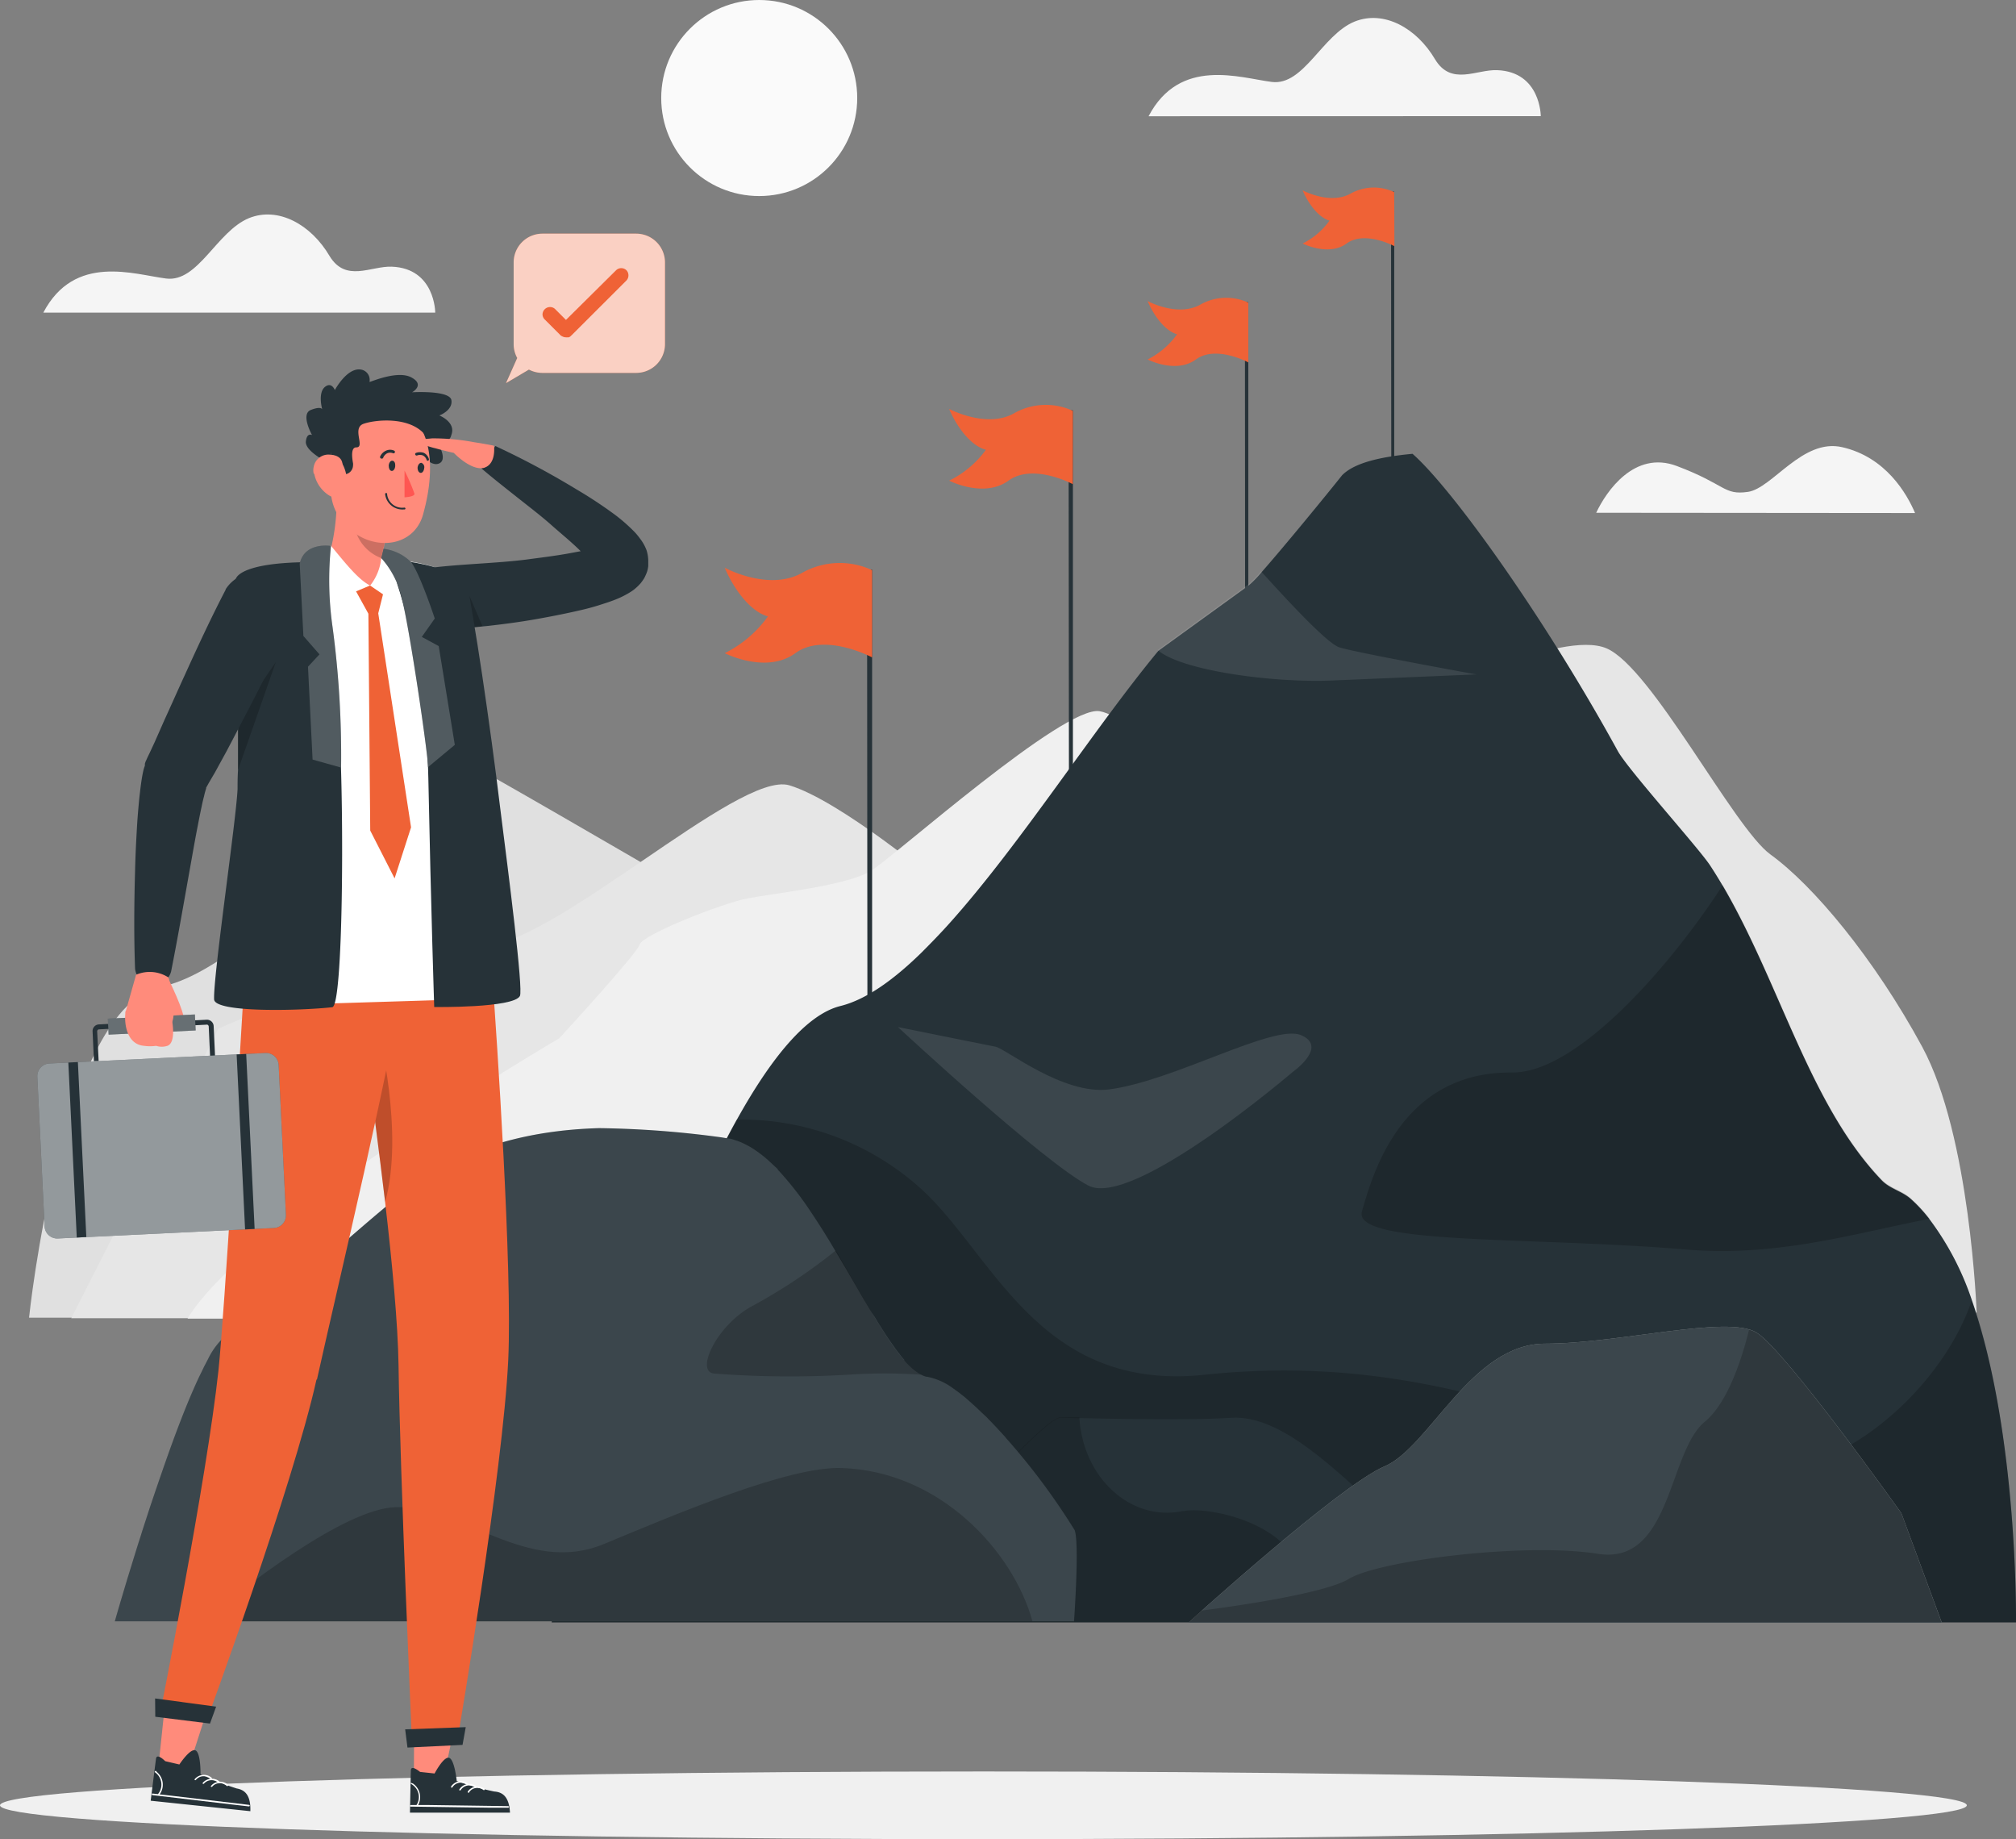 <svg xmlns="http://www.w3.org/2000/svg" viewBox="0 0 219.28 200"><rect x="0" y="0" width="219.28" height="200" fill="#808080" stroke="none"/><defs><style>.cls-1{fill:#e6e6e6;}.cls-2{fill:#e0e0e0;}.cls-3{fill:#f5f5f5;}.cls-4{fill:#fafafa;}.cls-5{fill:#f0f0f0;}.cls-6{fill:#263238;}.cls-7{fill:#ef6236;}.cls-10,.cls-11,.cls-13,.cls-16,.cls-18,.cls-8{fill:#fff;}.cls-8{opacity:0.1;}.cls-10,.cls-11,.cls-16,.cls-18,.cls-8,.cls-9{isolation:isolate;}.cls-14,.cls-16,.cls-9{opacity:0.2;}.cls-10,.cls-17{opacity:0.5;}.cls-11{opacity:0.7;}.cls-12{fill:#ff8b7b;}.cls-15{fill:#ff5652;}.cls-18{opacity:0.3;}</style></defs><g id="Layer_2" data-name="Layer 2"><g id="icons"><g id="freepik--background-complete--inject-26"><path class="cls-1" d="M155.46,75.74s14.35-7.32,19.27-5.24S188.56,90,192.57,92.92c4.63,3.34,11.27,11.25,16.51,20.92S215,142.75,215,142.75h-35.8Z"/><path class="cls-2" d="M78,98.58S61.34,88.87,54.15,84.79s-25.74,20.43-36.61,22.5-14.38,36-14.38,36h68Z"/><path class="cls-1" d="M101.93,95.89S91.4,87.07,85.86,85.4,60.09,103.06,52,103s-28.25,8.86-28.25,8.86l-16,31.49H78.36Z"/><path class="cls-3" d="M208.3,55.79c-.9-2.12-3.19-6.08-7.92-7.16-4.32-1-7.6,4.48-10.26,4.86s-2.38-.8-7.75-2.82c-4.59-1.72-7.66,2.76-8.75,5.09Z"/><path class="cls-3" d="M47.34,34s0-4.82-4.73-5c-2.26-.09-5,1.76-6.77-1.17-2-3.4-5.57-5.4-8.76-4.11-3.52,1.45-5.52,7-9,6.57S8.11,27.52,4.71,34Z"/><path class="cls-3" d="M167.59,12.63s0-4.81-4.73-5c-2.26-.1-5,1.75-6.77-1.18-2-3.4-5.57-5.39-8.76-4.1-3.53,1.45-5.52,7-9,6.56s-10-2.74-13.4,3.73Z"/><circle class="cls-4" cx="82.58" cy="10.66" r="10.66"/><path class="cls-5" d="M134,89s-10.5-11-14.39-11.66S97.35,93.07,94.75,94.69s-10.42,2.43-13.4,3-11.49,4-11.76,5-8.76,10.22-8.76,10.22-34.17,20-40.43,30.48H151.32Z"/></g><g id="freepik--Shadow--inject-26"><path class="cls-5" d="M213.93,196.32c0,2-47.89,3.68-107,3.68S0,198.35,0,196.32s47.89-3.68,107-3.68S213.93,194.29,213.93,196.32Z"/></g><g id="freepik--Flags--inject-26"><polygon class="cls-6" points="135.78 67.26 135.78 32.86 135.41 32.85 135.43 67.25 135.78 67.26"/><path class="cls-7" d="M135.78,32.91a5.72,5.72,0,0,0-5.12.16c-2.5,1.49-5.83-.33-5.83-.33.6,1.46,1.85,3.24,3.2,3.61a8.81,8.81,0,0,1-3.2,2.74s3.08,1.59,5.25,0,5.7.32,5.7.32Z"/><polygon class="cls-6" points="116.7 86.85 116.7 44.62 116.23 44.61 116.27 86.83 116.7 86.85"/><path class="cls-7" d="M116.7,44.68a7,7,0,0,0-6.29.2c-3,1.81-7.17-.41-7.17-.41.75,1.79,2.28,4,4,4.44a10.86,10.86,0,0,1-4,3.36s3.78,1.94,6.45,0,7,.38,7,.38Z"/><polygon class="cls-6" points="94.86 112.28 94.86 61.95 94.31 61.93 94.35 112.27 94.86 112.28"/><path class="cls-7" d="M94.86,62a8.36,8.36,0,0,0-7.5.23c-3.66,2.17-8.53-.49-8.53-.49.89,2.13,2.7,4.75,4.7,5.29a12.82,12.82,0,0,1-4.7,4s4.51,2.31,7.68,0,8.35.46,8.35.46Z"/><polygon class="cls-6" points="151.65 52.15 151.65 20.84 151.3 20.83 151.33 52.14 151.65 52.15"/><path class="cls-7" d="M151.65,20.89A5.21,5.21,0,0,0,147,21c-2.27,1.35-5.31-.3-5.31-.3.54,1.32,1.69,2.95,2.92,3.29a7.89,7.89,0,0,1-2.92,2.49s2.81,1.44,4.78,0,5.2.29,5.2.29Z"/></g><g id="freepik--Mountain--inject-26"><path class="cls-6" d="M219.28,176.43H60s.13-.5.31-1.16c0-.12.07-.24.1-.36s0-.19.08-.29.09-.36.15-.54v0c.34-1.22.8-2.85,1.38-4.82.07-.25.14-.49.22-.75s.16-.54.23-.79c.17-.54.35-1.16.54-1.78.12-.37.23-.76.35-1.16s.28-.91.43-1.38c.1-.31.19-.63.29-.94s.16-.54.24-.8c.14-.42.27-.86.41-1.31.09-.27.18-.54.27-.83l.32-1c.54-1.66,1.08-3.4,1.7-5.17a.56.56,0,0,0,0-.12c.24-.69.47-1.39.71-2.09,0,0,0-.08,0-.11l.48-1.4c.18-.49.35-1,.54-1.5s.33-.9.49-1.36L70,145c.34-.91.68-1.84,1-2.76l1-2.62.45-1.14c.45-1.13.9-2.26,1.37-3.38.15-.36.3-.74.46-1.08.62-1.47,1.26-2.93,1.9-4.31q.67-1.5,1.38-2.94c.84-1.75,1.71-3.43,2.58-5,3.69-6.65,7.56-11.45,11.27-12.37,2.75-.68,5.71-2.78,8.76-5.75,1-1,2.1-2.12,3.16-3.31h0C111,91.78,119.07,79.13,126,70.77l9.83-7.11a12.16,12.16,0,0,0,1.41-1.46c2.43-2.75,7.2-8.58,8.75-10.53,1.38-1.38,4.26-2,7.65-2.32,4.31,3.78,14.33,17.74,22.31,32.29C177,83.6,184.75,92.2,186,94.1c.48.73.94,1.48,1.39,2.24,6.27,10.72,9.45,23.84,17.27,32,.9.94,2.16,1.17,3.13,2a16.1,16.1,0,0,1,2.1,2.27,31,31,0,0,1,4.6,8.81C219.53,155.92,219.28,176.43,219.28,176.43Z"/><path class="cls-8" d="M97.67,111.69s15.86,14.73,20.72,17.24,22.22-12.36,22.22-12.36,3.89-2.73.91-4-13.86,5-20.89,5.9c-5,.63-11.25-4.43-12.33-4.64Z"/><path class="cls-8" d="M160.58,73.34,144.92,74c-6.48.28-16.46-1.08-19-3.31l9.83-7.12a10.17,10.17,0,0,0,1.41-1.45c2.62,2.91,7.2,7.88,8.53,8.28C147.62,71,160.58,73.34,160.58,73.34Z"/><path class="cls-9" d="M209.89,132.54c-8.39,1.62-16.54,4.18-26.62,3.33-16.88-1.41-36.22-.45-35.13-4.15s4.09-15.21,16.34-15.09c7,.06,17.09-11.39,22.9-20.37,6.27,10.72,9.45,23.84,17.27,32,.9.94,2.16,1.17,3.12,2A16.25,16.25,0,0,1,209.89,132.54Z"/><path class="cls-9" d="M219.28,176.43H60l.31-1.17c0-.12.07-.24.1-.36s.06-.19.08-.28l.15-.54v0c.34-1.22.81-2.86,1.38-4.82.07-.25.14-.49.22-.75s.16-.54.23-.79c.18-.54.35-1.16.54-1.77.13-.39.24-.77.36-1.17s.28-.91.43-1.38c.09-.31.18-.63.28-.94l.25-.8.41-1.31c.09-.27.18-.54.26-.82s.21-.68.33-1c.54-1.66,1.08-3.4,1.69-5.18a.61.61,0,0,0,0-.12l.71-2.09a.36.36,0,0,1,0-.11c.15-.46.32-.93.48-1.39l.54-1.51c.15-.45.31-.9.48-1.36L70,145c.34-.91.68-1.84,1-2.76s.67-1.75,1-2.62c.14-.39.29-.76.44-1.14.45-1.13.91-2.26,1.37-3.38l.46-1.1c.62-1.48,1.26-2.93,1.9-4.32.45-1,.91-2,1.38-2.93.84-1.76,1.71-3.43,2.58-5a29.16,29.16,0,0,1,20.09,7.56c7.84,7.16,12.79,22.07,30.77,20.19s32.48,2.1,51.38,9.58c14.57,5.75,28.61-7.23,32.08-17.62C219.54,155.92,219.28,176.43,219.28,176.43Z"/><path class="cls-6" d="M104.75,164.35s9.06-10.17,10.56-10.17,13.16.35,18.65,0,11.51,5.94,16.33,10.17,17.82,8.1,17.82,8.1l2.1,3.86H104.75Z"/><path class="cls-9" d="M170.21,176.31H104.76v-12s9-10.17,10.55-10.17c.32,0,1.08,0,2.09,0,.37,6.51,5.56,11.38,11.25,10.18l.14,0c2.23-.47,9.8.88,12.21,5.44s13.93,4.05,13.93,4.05,10.53.54,15,1.89Z"/><path class="cls-6" d="M116.82,176.31H12.49s.15-.54.44-1.53c.07-.21.13-.45.21-.71.3-1,.69-2.33,1.16-3.83.23-.76.48-1.56.74-2.4.14-.42.28-.85.41-1.29l.65-2,.22-.68c1.08-3.19,2.23-6.58,3.4-9.57.33-.86.67-1.69,1-2.47.25-.59.5-1.15.74-1.68s.49-1,.72-1.5l.46-.88a7.87,7.87,0,0,1,1.91-2.52c8.82-5.94,15.93-13.3,21-16.79,6-4.14,13-5.59,19.61-5.78a107.51,107.51,0,0,1,13.29,1l.85.14c.23,0,.45.1.67.17a7.13,7.13,0,0,1,1.27.54l.39.21a13.58,13.58,0,0,1,1.89,1.4l1.08,1a.09.09,0,0,0,0,.06c.25.26.5.54.73.81a35.17,35.17,0,0,1,2.82,3.71c.46.68.9,1.37,1.35,2.07.21.33.4.66.62,1l.7,1.17.66,1.11c.12.2.23.4.36.6l1.57,2.7a.64.64,0,0,0,.08.14c.18.32.36.62.54.93l.1.16c.32.54.63,1.08,1,1.59.21.35.4.68.61,1,.5.8,1,1.56,1.49,2.23a7.53,7.53,0,0,0,.57.76l.06.09c.16.22.33.41.49.6l0,.06a6.39,6.39,0,0,0,.5.54l.28.27a7.34,7.34,0,0,0,.76.59,2,2,0,0,0,.25.14l.27.13.2.07a1.07,1.07,0,0,0,.3.06A7,7,0,0,1,103.7,151l.61.44.62.49.62.54.64.58c.32.3.64.62,1,.94.11.1.21.21.32.33.54.54,1.08,1.13,1.62,1.72a3.47,3.47,0,0,1,.31.36,72.42,72.42,0,0,1,7.45,10C117.43,167.86,116.82,176.31,116.82,176.31Z"/><path class="cls-8" d="M116.82,176.31H12.49s.15-.54.44-1.53c.07-.21.13-.45.21-.71.3-1,.69-2.33,1.16-3.83.23-.76.48-1.56.74-2.4.14-.42.28-.85.41-1.29l.65-2,.22-.68c1.08-3.19,2.23-6.58,3.4-9.57.33-.86.67-1.69,1-2.47.25-.59.5-1.15.74-1.68s.49-1,.72-1.5l.46-.88a7.87,7.87,0,0,1,1.91-2.52c8.82-5.94,15.93-13.3,21-16.79,6-4.14,13-5.59,19.61-5.78a107.51,107.51,0,0,1,13.29,1l.85.14c.23,0,.45.1.67.17a7.13,7.13,0,0,1,1.27.54l.39.21a13.58,13.58,0,0,1,1.89,1.4l1.08,1a.09.09,0,0,0,0,.06c.25.26.5.54.73.81a35.17,35.17,0,0,1,2.82,3.71c.46.68.9,1.37,1.35,2.07.21.33.4.66.62,1l.7,1.17.66,1.11c.12.2.23.4.36.6l1.57,2.7a.64.64,0,0,0,.08.14c.18.32.36.62.54.93l.1.16c.32.54.63,1.08,1,1.59.21.35.4.68.61,1,.5.8,1,1.56,1.49,2.23a7.53,7.53,0,0,0,.57.76l.06.09c.16.22.33.41.49.6l0,.06a6.39,6.39,0,0,0,.5.54l.28.27a7.34,7.34,0,0,0,.76.59,2,2,0,0,0,.25.14l.27.13.2.07a1.07,1.07,0,0,0,.3.06A7,7,0,0,1,103.7,151l.61.44.62.49.62.54.64.58c.32.3.64.62,1,.94.11.1.21.21.32.33.54.54,1.08,1.13,1.62,1.72a3.47,3.47,0,0,1,.31.36,72.42,72.42,0,0,1,7.45,10C117.43,167.86,116.82,176.31,116.82,176.31Z"/><path class="cls-9" d="M100.17,149.49a59.05,59.05,0,0,0-7.87,0,107.35,107.35,0,0,1-14.57-.12c-2.21-.1.22-5.32,4.18-7.39a60.34,60.34,0,0,0,9-6C94.41,141.94,97.55,148.13,100.17,149.49Z"/><path class="cls-9" d="M112.3,176.31H22c4.61-3.77,15.46-12.23,21-12.41,7.18-.23,14.3,7.49,22.7,4s20.17-8.46,25.86-8.26C102.28,160,110.21,168.72,112.3,176.31Z"/><path class="cls-10" d="M206.81,164.55s-12.61-17.7-15.76-19.64-15,1.21-23,1.21-12.6,11.3-17.45,13.34-21.34,17-21.34,17h81.95Z"/><path class="cls-6" d="M206.81,164.55s-12.61-17.7-15.76-19.64-15,1.21-23,1.21-12.6,11.3-17.45,13.34-21.34,17-21.34,17h81.95Z"/><path class="cls-8" d="M206.81,164.55s-12.61-17.7-15.76-19.64-15,1.21-23,1.21-12.6,11.3-17.45,13.34-21.34,17-21.34,17h81.95Z"/><path class="cls-9" d="M211.17,176.43H129.22l1.43-1.28c4.16-.54,13.53-1.91,16.06-3.45,3.28-2,19.09-4,27.09-2.73s7.63-11.08,11.63-14.36c2.44-2,4-6.69,4.81-10a3.54,3.54,0,0,1,.81.33c3.15,1.94,15.76,19.64,15.76,19.64Z"/></g><g id="freepik--speech-bubble--inject-26"><path class="cls-7" d="M72.33,28.54v8.88a3.13,3.13,0,0,1-3.13,3.13H59a3.16,3.16,0,0,1-1.47-.36l-2.49,1.47,1.22-2.73a3.09,3.09,0,0,1-.39-1.51V28.54A3.13,3.13,0,0,1,59,25.41h10.2A3.13,3.13,0,0,1,72.33,28.54Z"/><path class="cls-11" d="M72.33,28.54v8.88a3.13,3.13,0,0,1-3.13,3.13H59a3.16,3.16,0,0,1-1.47-.36l-2.49,1.47,1.22-2.73a3.09,3.09,0,0,1-.39-1.51V28.54A3.13,3.13,0,0,1,59,25.41h10.2A3.13,3.13,0,0,1,72.33,28.54Z"/><path class="cls-7" d="M68.13,30.51l-5.94,5.93-.07.06a.5.5,0,0,1-.27.18.33.33,0,0,1-.15,0,.38.38,0,0,1-.15,0,.77.77,0,0,1-.3-.06l-.15-.07L61,36.49l-1.74-1.74a.8.8,0,0,1-.25-.54.82.82,0,0,1,.81-.82h0a.78.78,0,0,1,.58.24l1.16,1.16L67,29.4a.81.81,0,0,1,1.15,0A.82.82,0,0,1,68.13,30.51Z"/></g><g id="freepik--Character--inject-26"><polygon class="cls-12" points="45.05 185.51 45.02 193.34 48.19 193.6 49.76 186.27 45.05 185.51"/><path class="cls-6" d="M47.27,192.86s1-1.91,1.59-1.7.82,2.52.82,2.52a32.17,32.17,0,0,0,4.08,1.14c.89.06,1.62.54,1.71,2.3l-10.88,0s.08-3.93.1-4.6,1,.17,1,.17Z"/><path class="cls-13" d="M44.72,194a1.62,1.62,0,0,1,.64,2.2l-.06.1a.08.08,0,0,0,0,.11.07.07,0,0,0,.11,0h0a1.79,1.79,0,0,0-.53-2.48l-.09,0C44.73,193.78,44.62,193.93,44.72,194Z"/><path class="cls-13" d="M44.69,196.46l8.54.12h2a.09.09,0,1,0,0-.17l-8.54-.12-2,0a.09.09,0,0,0,0,.18Z"/><path class="cls-13" d="M49.21,194.36a1.07,1.07,0,0,1,1.48-.34l.1.07c.08.06.19-.09.11-.15a1.3,1.3,0,0,0-1.81.3l0,0C49,194.37,49.13,194.46,49.21,194.36Z"/><path class="cls-13" d="M50.11,194.67a1.08,1.08,0,0,1,1.49-.35l.1.07c.08.07.18-.08.1-.15a1.28,1.28,0,0,0-1.8.3l0,0C49.89,194.67,50,194.76,50.11,194.67Z"/><path class="cls-13" d="M51,194.94a1.07,1.07,0,0,1,1.48-.35.41.41,0,0,1,.11.07c.08.07.18-.08.1-.15a1.29,1.29,0,0,0-1.8.3l0,0C50.82,194.94,51,195,51,194.94Z"/><path class="cls-7" d="M39.42,107c.15,1.39.17,5.69.47,8,.57,4.37,1.32,10,2,15.72.76,6.57,1.39,13.17,1.46,17.76.16,11.8,1.43,40.25,1.43,40.25l5.1-.24s4.84-28.61,5.4-40.58c.47-9.95-1.27-35.41-1.72-41.57Z"/><path class="cls-9" d="M39.89,115c.57,4.37,1.32,10,2,15.72C44,123.17,41.14,112,41.14,112Z"/><polygon class="cls-6" points="44.32 190.04 50.31 189.75 50.66 187.82 44.07 188.06 44.32 190.04"/><polygon class="cls-12" points="18.05 184.34 17.23 192.13 20.36 192.71 22.66 185.58 18.05 184.34"/><path class="cls-6" d="M19.51,191.88s1.18-1.8,1.76-1.53.54,2.59.54,2.59a32,32,0,0,0,3.94,1.55c.88.15,1.54.72,1.48,2.47l-10.84-1.14s.49-3.91.58-4.57,1,.27,1,.27Z"/><path class="cls-13" d="M16.86,192.73a1.63,1.63,0,0,1,.41,2.26l-.07.09a.09.09,0,0,0,0,.12.08.08,0,0,0,.11,0h0a1.79,1.79,0,0,0-.26-2.51L17,192.6C16.9,192.53,16.77,192.67,16.86,192.73Z"/><path class="cls-13" d="M16.58,195.21l8.49,1,2,.23c.11,0,.15-.16,0-.17l-8.48-1-2-.23C16.51,195,16.47,195.19,16.58,195.21Z"/><path class="cls-13" d="M21.28,193.59a1.08,1.08,0,0,1,1.52-.21l.1.09c.08.07.2-.06.13-.14a1.3,1.3,0,0,0-1.83.12l0,0c-.09.09,0,.19.12.11Z"/><path class="cls-13" d="M22.15,194a1.11,1.11,0,0,1,1.57-.16l.05.05c.08.07.2-.06.13-.14a1.31,1.31,0,0,0-1.83.11l0,0c-.08.08,0,.18.13.1Z"/><path class="cls-13" d="M23.05,194.33a1.08,1.08,0,0,1,1.51-.2.87.87,0,0,1,.11.09c.07.07.19-.07.12-.14a1.28,1.28,0,0,0-1.82.11l0,0c-.09.08,0,.18.12.1Z"/><path class="cls-7" d="M34.43,150c-2.6,11.71-12,37.24-12,37.24l-5.07-.63s5.14-25.83,6.4-37.56c.66-6.25,2.36-34.88,2.79-42l17,.7c-.61,6.15-6.93,32.57-9.08,42.29Z"/><polygon class="cls-6" points="16.89 186.69 22.84 187.43 23.51 185.59 16.87 184.7 16.89 186.69"/><path class="cls-13" d="M25.55,107a3.66,3.66,0,0,0,2.31,2.37l26.25-.81c.79,0,1.69-.59,1.62-1.38C55,97.91,51.3,66,50.48,64c-1-2.43-6.06-3.08-8.24-3.18a76,76,0,0,0-10.34.49c-1.67.16-3.2.38-4.46.6-1.92.33-1.55,2.2-1.48,4.15.11,3,0,7.13.32,10.63a5.24,5.24,0,0,0,.06.54c.11,1.21.22,2.41.29,3.59,0,.23,0,.47,0,.71C27.14,93.56,25.86,99.53,25.55,107Z"/><path class="cls-6" d="M36.14,109.53c-3.49.39-12.78.62-12.85-.85-.12-2.44,2.4-19.48,2.55-22.88,0-.54,0-1.22.05-2.06V78c-.06-6.77-.25-15-.25-15s.12-1.87,8.29-1.87a114.66,114.66,0,0,1,3,18.54C37.43,88.39,37.33,109.38,36.14,109.53Z"/><path class="cls-6" d="M42.24,60.84s4.06,9.34,4.35,23.75.64,24.92.64,24.92,8.63.12,9.32-1.2c.38-.73-1.23-13.24-2.16-20.57-1-8.36-3-22.06-3.59-23.69C49.84,61.24,42.24,60.84,42.24,60.84Z"/><path class="cls-9" d="M30,72,25.89,83.74V78Z"/><path class="cls-6" d="M35.32,50.1S33.16,49,33.27,48s.67-.69.67-.69-1.28-2.28-.13-2.73,1.24-.06,1.24-.06-.54-1.89.37-2.5c.68-.47,1,.4,1,.4S37.71,40,39.2,40.18a1.13,1.13,0,0,1,1,1.28s0,0,0,.07,3-1.31,4.54-.49.08,1.62.08,1.62,4.11-.25,4.28.86-1.31,1.66-1.31,1.66,1.85.73,1.3,2.13a1,1,0,0,1-1.22.76,1.08,1.08,0,0,1-.44-.22s1.44,2.15.28,2.57-2.61-2-2.61-2Z"/><path class="cls-6" d="M41.67,42.82A7.22,7.22,0,0,0,36.06,44a3.33,3.33,0,0,0-1.67,3.18,75.51,75.51,0,0,0,2.22,8.35l10-6.77s1.44-2-1.08-4.31A8.46,8.46,0,0,0,41.67,42.82Z"/><path class="cls-12" d="M41.67,62.68a6.54,6.54,0,0,1-.18-.88,5.88,5.88,0,0,1,0-1.11l.41-1.86v0h0l-3.14-3.12-2.16-2.16a22.37,22.37,0,0,1-1.08,7.8C35.69,62.42,41,65.12,41.67,62.68Z"/><path class="cls-13" d="M40.25,63.67C38.92,63,37.46,61.1,36,59.35a2.31,2.31,0,0,0-1.62,2l1.46,4.19Z"/><path class="cls-13" d="M41.47,60.69a5.74,5.74,0,0,1-1.22,3l2.57,1.76.54-3A7,7,0,0,0,41.47,60.69Z"/><g class="cls-14"><path d="M41.88,58.83l-.41,1.86A4.62,4.62,0,0,1,38.77,58c-.23-.86.13-1.7.48-1.75Z"/></g><path class="cls-12" d="M46.31,54.79c-.09.4-.2.8-.3,1.19-1,3.48-5.23,4-8,1.55h0a9.28,9.28,0,0,1-.69-.71C35.59,54.66,35.94,53,36,49.12a5.25,5.25,0,0,1,5.32-5.18,5.4,5.4,0,0,1,2.34.59C47,46.23,47.23,50.74,46.31,54.79Z"/><path class="cls-6" d="M42.28,50.64c0,.3.11.54.31.57s.38-.21.4-.54-.1-.54-.3-.57-.38.21-.41.51"/><path class="cls-6" d="M43.9,55.4H44a.1.1,0,0,0,.1-.11v0a.11.11,0,0,0-.13-.09,1.65,1.65,0,0,1-1.86-1.41.25.25,0,0,1,0-.08.11.11,0,0,0-.12-.1h0a.12.12,0,0,0-.1.13h0A1.89,1.89,0,0,0,43.9,55.4Z"/><path class="cls-6" d="M36,49.46s1.16,0,1.25,1,0,1.13,0,1.13h.15a1,1,0,0,0,1-1,.75.75,0,0,0,0-.21c-.15-.81-.2-1.74.36-1.73,1,0-.54-2.11.8-2.57s5.24-.84,6.83,1.41A5.9,5.9,0,0,0,44,44.12c-1.88-1.16-5.57-1.26-7,.61A7.19,7.19,0,0,0,36,49.46Z"/><path class="cls-12" d="M34.18,51.52a3.62,3.62,0,0,0,1.56,2.32c1.08.7,2-.16,2-1.38s-.54-2.77-1.74-3a1.62,1.62,0,0,0-1.88,1.31,1.68,1.68,0,0,0,0,.74"/><path class="cls-6" d="M45.42,50.85c0,.3.12.54.32.57s.37-.21.4-.51a.5.5,0,0,0-.31-.58c-.2,0-.38.21-.41.54"/><path class="cls-6" d="M46.52,50.11a.15.15,0,0,1-.12-.1.8.8,0,0,0-.4-.48.86.86,0,0,0-.63,0,.16.16,0,0,1-.2-.09.14.14,0,0,1,.08-.19h0a1.27,1.27,0,0,1,.86,0,1.08,1.08,0,0,1,.54.66.15.15,0,0,1-.09.19Z"/><path class="cls-6" d="M41.51,49.87a.16.16,0,0,1-.17-.14.2.2,0,0,1,0-.07A1.27,1.27,0,0,1,42,49a1.07,1.07,0,0,1,.86,0,.16.16,0,0,1,.09.2h0a.16.16,0,0,1-.2.09.81.81,0,0,0-.63,0,.92.92,0,0,0-.43.46A.15.15,0,0,1,41.51,49.87Z"/><path class="cls-15" d="M44,51.17a22.32,22.32,0,0,1,1.08,2.51c.06.35-1.08.4-1.08.4Z"/><path class="cls-6" d="M36,59.37s-2.89-.48-3.4,1.94L33,69.16l1.75,2L33.5,72.5,34,82.6l3.1.87a105,105,0,0,0-.93-15.3A36,36,0,0,1,36,59.37Z"/><path class="cls-16" d="M36,59.37s-2.89-.48-3.4,1.94L33,69.16l1.75,2L33.5,72.5,34,82.6l3.1.87a105,105,0,0,0-.93-15.3A36,36,0,0,1,36,59.37Z"/><path class="cls-6" d="M41.47,60.69a9.54,9.54,0,0,1,2.23,4.38c.82,3.08,2.82,16.64,2.86,18.35L49.47,81,47.72,70.26l-1.84-1,1.41-2s-1.62-4.9-2.57-6.12a5.1,5.1,0,0,0-3-1.46Z"/><path class="cls-16" d="M41.47,60.69a9.54,9.54,0,0,1,2.23,4.38c.82,3.08,2.82,16.64,2.86,18.35L49.47,81,47.72,70.26l-1.84-1,1.41-2s-1.62-4.9-2.57-6.12a5.1,5.1,0,0,0-3-1.46Z"/><path class="cls-6" d="M24.56,64.1c-1.62,3.11-3.08,6.27-4.52,9.44-.73,1.59-1.43,3.18-2.16,4.77l-1.05,2.38-.54,1.16-.26.54-.12.27a1.59,1.59,0,0,0-.09.2l-.06.19,0,.15c0,.11-.06.2-.08.28l-.07.24c-.14.62-.21,1.08-.28,1.59s-.12,1-.17,1.41c-.09.92-.17,1.81-.23,2.7-.11,1.79-.2,3.56-.24,5.32-.1,3.54-.13,7.05,0,10.59a2,2,0,0,0,3.92.32h0c.68-3.43,1.28-6.88,1.89-10.3.31-1.71.6-3.42.92-5.09.17-.85.32-1.68.5-2.49.08-.4.17-.8.27-1.17a8.92,8.92,0,0,1,.28-1l0-.07v0h0v.09l-.05.12v0l0-.09.1-.16.18-.33L23.38,84l1.27-2.32c.82-1.55,1.62-3.1,2.44-4.66,1.62-3.12,3.15-6.25,4.59-9.44a4,4,0,0,0-7.16-3.46Z"/><path class="cls-6" d="M10.73,115.39l-.16-3.24a.21.21,0,0,1,.19-.21h0l1.75-.09,0-.54-1.76.09a.72.72,0,0,0-.68.76h0l.15,3.24Z"/><path class="cls-6" d="M22.7,111.58l.15,3.24.54,0-.15-3.24a.73.73,0,0,0-.76-.69l-1.79.09v.54l1.75-.09a.2.2,0,0,1,.25.15A0,0,0,0,1,22.7,111.58Z"/><path class="cls-6" d="M30.31,115.81l.79,16.3a1.37,1.37,0,0,1-1.3,1.43L6.28,134.68a1.38,1.38,0,0,1-1.43-1.31l-.79-16.29a1.38,1.38,0,0,1,1.31-1.43l23.51-1.14A1.37,1.37,0,0,1,30.31,115.81Z"/><g class="cls-17"><path class="cls-13" d="M30.31,115.81l.79,16.3a1.37,1.37,0,0,1-1.3,1.43L6.28,134.68a1.38,1.38,0,0,1-1.43-1.31l-.79-16.29a1.38,1.38,0,0,1,1.31-1.43l23.51-1.14A1.37,1.37,0,0,1,30.31,115.81Z"/></g><rect class="cls-6" x="26.2" y="114.63" width="1.04" height="19.05" transform="translate(-5.95 1.43) rotate(-2.76)"/><rect class="cls-6" x="7.89" y="115.51" width="1.04" height="19.05" transform="translate(-6.01 0.55) rotate(-2.76)"/><path class="cls-12" d="M18.28,106.38S20.14,110.09,20,111s-1.36-.66-1.36-.66Z"/><rect class="cls-6" x="11.77" y="110.55" width="9.48" height="1.74" transform="translate(-5.35 0.92) rotate(-2.76)"/><rect class="cls-18" x="11.77" y="110.55" width="9.48" height="1.74" transform="translate(-5.35 0.92) rotate(-2.76)"/><path class="cls-12" d="M14.8,106l-1.13,4c-.21,1.12,3.44,2.56,4.77,1.54,1.08-.8-.11-5.24-.11-5.24A3.75,3.75,0,0,0,14.8,106Z"/><path class="cls-12" d="M13.67,109.92c-.21,1.25.06,3.65,2,3.81a4.78,4.78,0,0,0,1.31,0,2,2,0,0,0,1.23,0c1-.36.49-2.83.49-2.83Z"/><path class="cls-6" d="M70.51,61.13c0,.15,0,.3,0,.45a4,4,0,0,1-.1.5,3.34,3.34,0,0,1-.17.44,3.49,3.49,0,0,1-.19.39,6.42,6.42,0,0,1-.38.53c-.12.13-.24.26-.36.37l-.31.27-.27.2a9.68,9.68,0,0,1-1.69.88c-.49.2-.94.35-1.38.49a25.86,25.86,0,0,1-2.58.72c-1.69.39-3.34.71-5,1s-3.29.5-4.95.69l-.61.06-.85.09h0c-1.16.12-2.32.21-3.49.28l-.93-6.79c3.15-.37,6.77-.45,9.92-.84,1.57-.21,3.14-.4,4.65-.67l1.34-.25c-1-1-2.16-1.93-3.24-2.89S57.41,55,56.15,54s-2.54-2-3.78-3.06l1.5-2.44a89.21,89.21,0,0,1,8.79,4.69A48.61,48.61,0,0,1,66.92,56a18.67,18.67,0,0,1,2.16,1.91,7.94,7.94,0,0,1,.58.72,4.68,4.68,0,0,1,.67,1.22A4,4,0,0,1,70.51,61.13Z"/><path class="cls-9" d="M52.48,68.09l-.85.09h0l-.57-3.38Z"/><path class="cls-12" d="M45.58,48.13a8.74,8.74,0,0,0,1.78.62c1,.28,2,.5,2,.5s1.9,2,3.31,1.62l.21-.09c1-.51.89-2,.85-2.31v0c-.63-.13-1.36-.26-2.1-.37A24.19,24.19,0,0,0,47,47.67C45.32,47.85,44.78,47.67,45.58,48.13Z"/><polygon class="cls-7" points="38.73 64.31 40.8 68.06 41.66 64.63 40.25 63.67 38.73 64.31"/><polygon class="cls-7" points="40.07 66.73 40.27 90.32 42.92 95.52 44.71 89.97 41.14 66.68 40.07 66.73"/></g></g></g></svg>